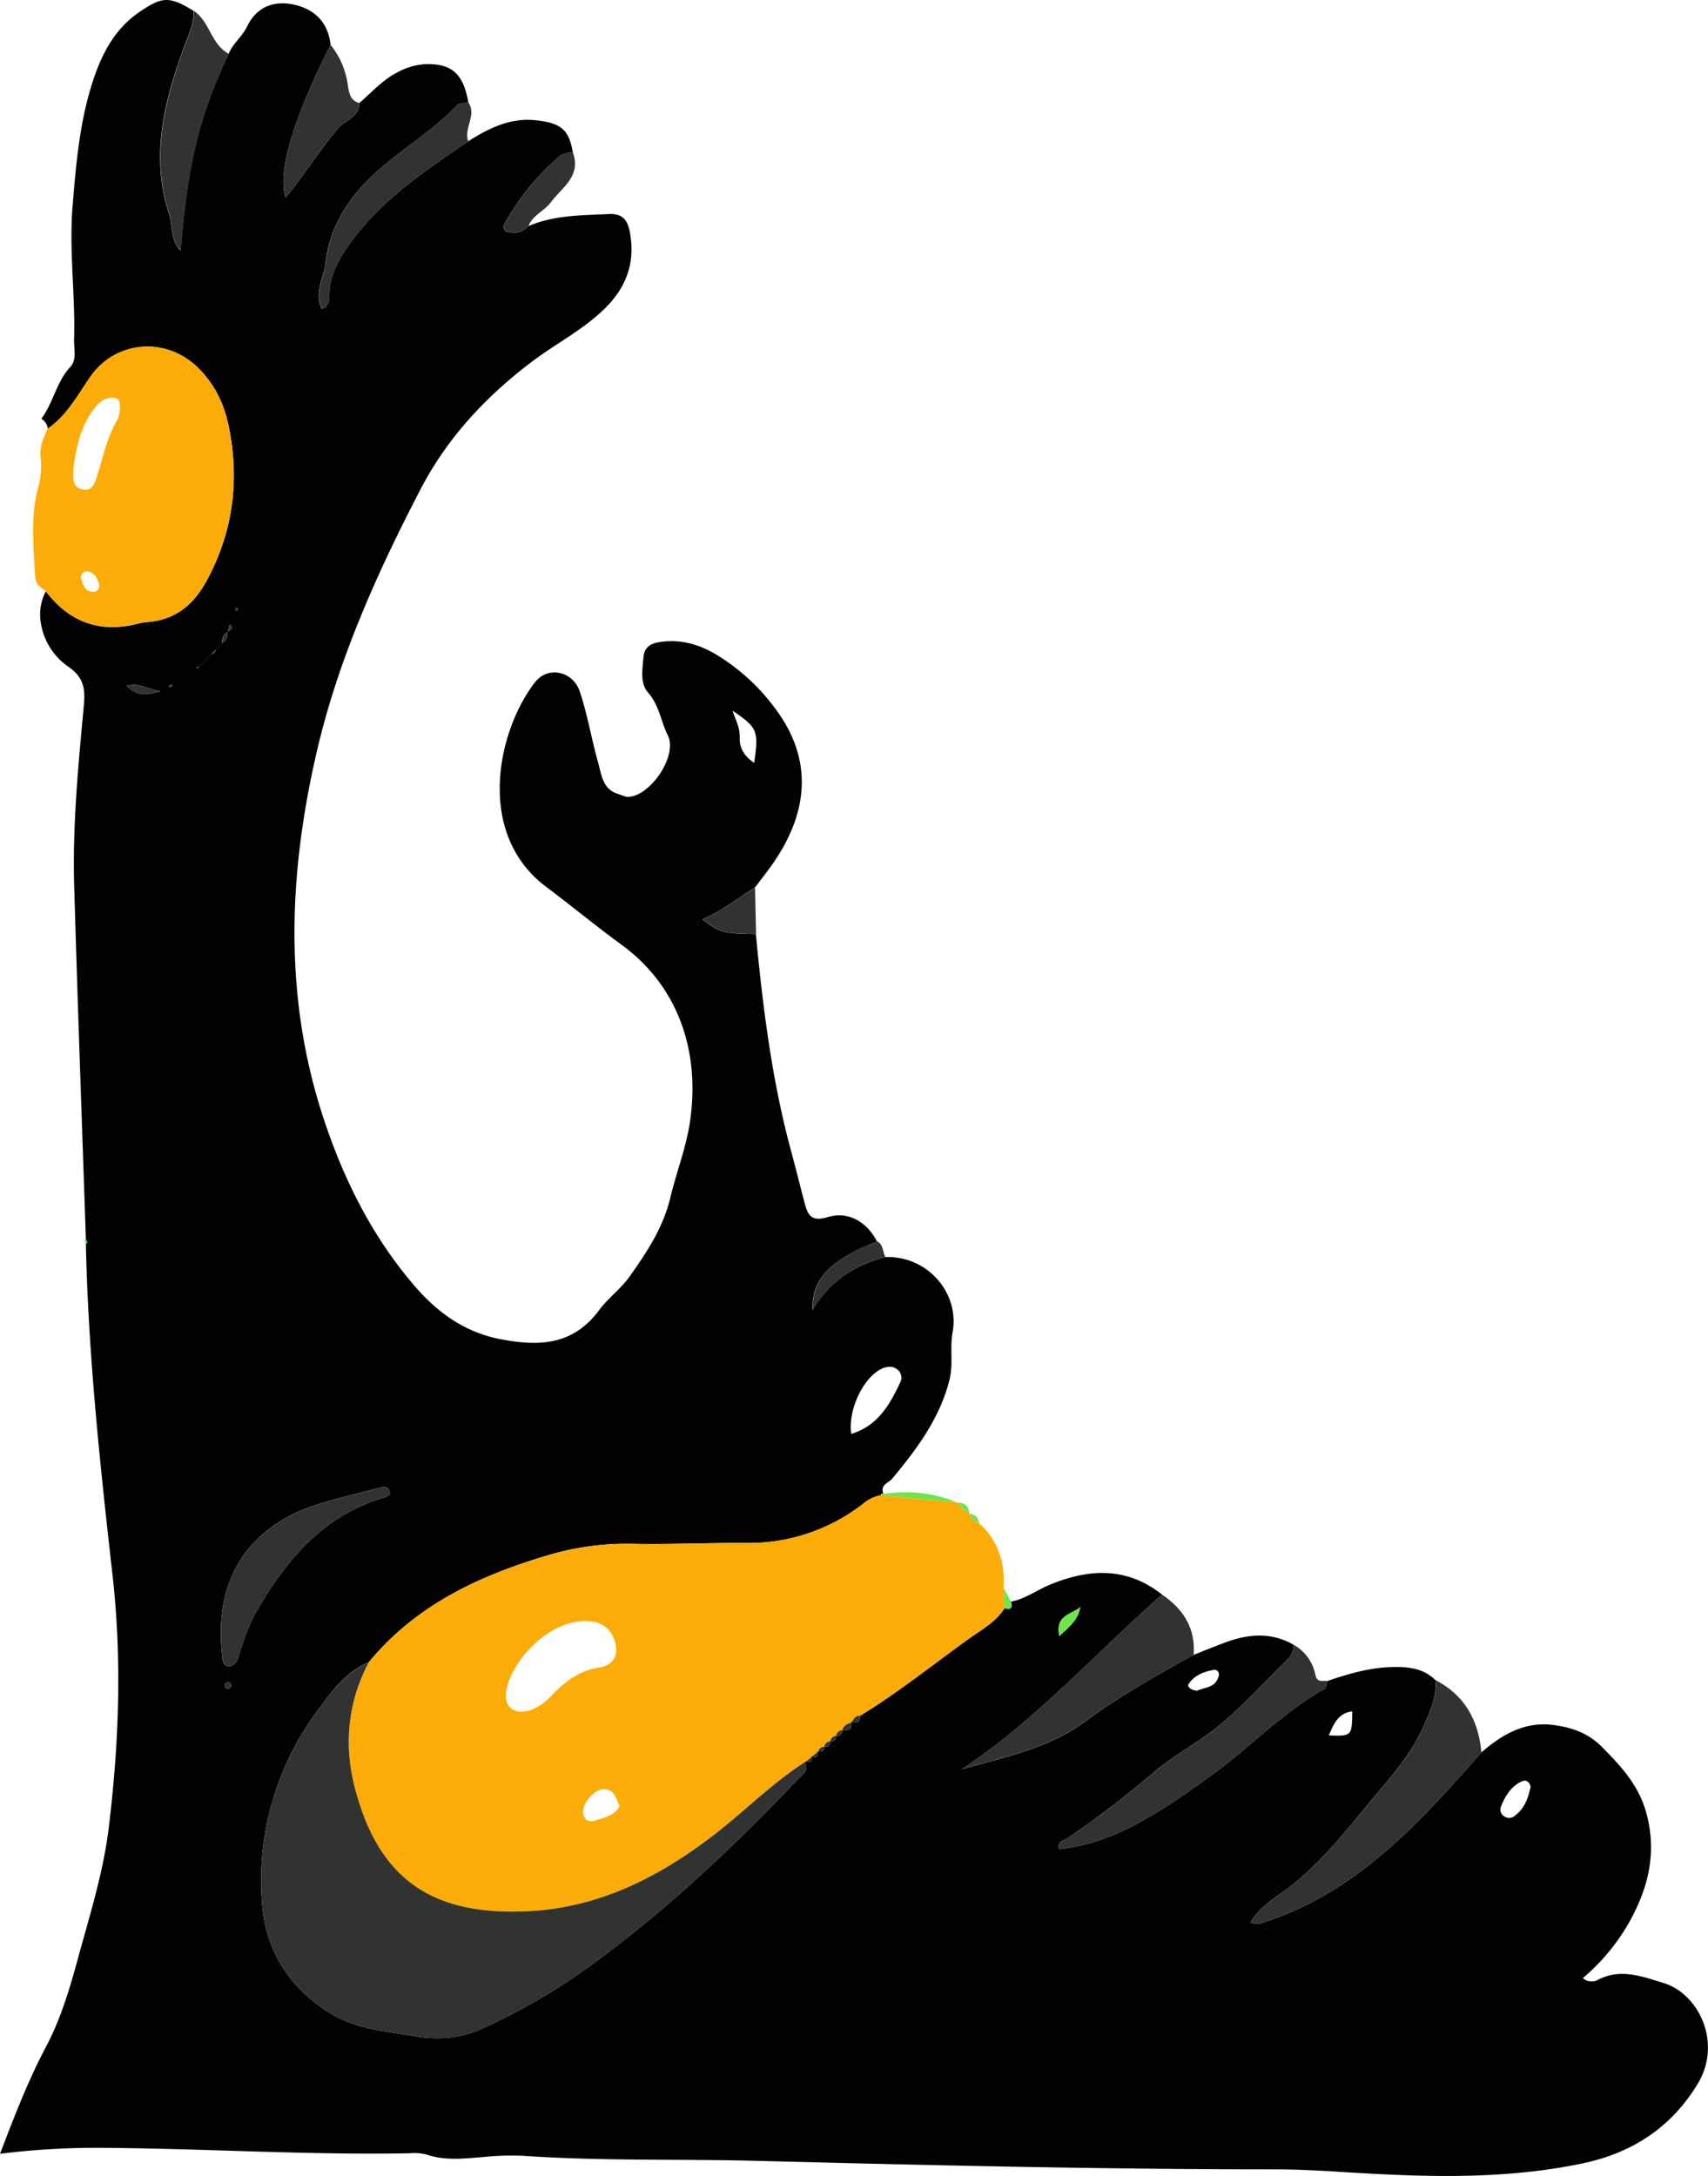 <svg xmlns="http://www.w3.org/2000/svg" viewBox="0 0 599.73 764.04"><defs><style>.cls-1{fill:#020202;}.cls-2{fill:#fbac09;}.cls-3{fill:#313330;}.cls-4{fill:#6ee54b;}</style></defs><g id="Layer_2" data-name="Layer 2"><g id="Layer_1-2" data-name="Layer 1"><path class="cls-1" d="M419.13,581.07c3.71-1.46,7.39-3,11.13-4.36,8.07-3,16.11-3.69,23.95.8a6.82,6.82,0,0,1-1.6,4.6c-7.94,8-15.6,16.32-24.28,23.59-7.39,6.18-16.2,10.55-23.35,16.75a356.21,356.21,0,0,1-30,22.92c-1.34.93-4,1-3.09,3.89,18.54-1.88,34.17-11.89,53.87-26.19,13.38-9.7,24.8-22,39.41-30.11.61-.34.62-1.79.91-2.72,7.93-2.71,15.91-5,24.44-4.9,5.08,0,9.7.87,13.46,4.55.63,5.89-1.85,11-4.08,16.18-4,9.27-10.56,16.74-16.95,24.37-9.34,11.15-18.08,22.71-29.74,31.84-4.78,3.75-10.68,6.94-14.06,12.69,2,1.06,3.22.49,4.48.08,32.78-10.6,54.74-35,76.52-59.72,7.33-6.31,15.22-11,25.51-9.6,6.41.85,12,2.85,16.75,7.59,6.79,6.86,13.1,13.58,15.74,23.55,3.57,13.45.77,25.4-5.53,37.07a72,72,0,0,1-16.84,20.63,4.64,4.64,0,0,0,5.2.66c8-4.28,15.82-1.17,23.22,1.09,12.32,3.77,20.58,21,11.95,35.31-9.37,15.51-23.17,24.37-40.47,28-27,5.67-54.31,4.84-81.58,3.19-8.64-.53-17.27-1.09-25.92-1.09-60.93,0-121.85-1.45-182.76-3-27.28-.69-54.6.12-81.86-1.77a97.23,97.23,0,0,0-14,.45c-6.64.51-13.23,1.37-19.78-.89a17.54,17.54,0,0,0-5.95-.44c-35.62.66-71.2-1.63-106.81-1.9A271.84,271.84,0,0,0,0,756.26c5-13,9.76-25.5,16.18-37.63,4.87-9.18,8.11-19.66,10.92-30,4.21-15.51,9.13-30.81,11.08-46.84,3.6-29.5,4.67-59,1.34-88.63-4.36-38.7-8.54-77.44-9.37-116.42.16-.14.5-.33.47-.43a10,10,0,0,0-.47-1.25c-1.39-41.28-2.89-82.57-4.1-123.86-.61-20.69,1.32-41.29,3.24-61.86.55-5.89,1.12-10.78-5.2-15.17a23,23,0,0,1-9.87-16.24,17.44,17.44,0,0,1,1.88-10.32c8.3,10.95,19.09,14.79,32.43,11.37a15.79,15.79,0,0,1,2.94-.53c9.94-.64,16.53-6.09,21.09-14.52,9.23-17.05,11.62-35,7.8-54-1.62-8.08-4.9-14.92-10.81-20.77-11.14-11-28.86-9.68-37.76,3.07-4.53,6.48-8.25,13.65-15,18.28a4.91,4.91,0,0,0-2.32-3.54h.08c4.2-5.57,5.22-12.87,10.16-18.15,2.34-2.5,1.2-6.37,1.3-9.64.48-15.57-1.79-31.09-.53-46.7,1.2-14.85,2.5-29.81,7.1-43.9,3-9.27,7.6-18.5,16.56-24.49C56.85-1.12,59.32-1.5,68,3.82c.18,4.47-1.81,8.37-3.27,12.4-7,19.19-12.08,38.5-5.32,59,1.36,4.13.3,9,4,12.74,2.45-29.62,6.21-46.72,16.86-69,1.45-3.72,4.79-6.08,6.53-9.73C90.1,2.39,96.25.07,103.24,1.63c7.26,1.61,12,6.27,12.84,14.13C103,41.68,97.3,60.58,100.31,69.32c6.7-8,11.91-16.78,18.6-24.46,2.39-2.75,7.41-3.77,7.23-8.69,4.37-3.66,8.06-8.06,13.34-10.73a23.19,23.19,0,0,1,10.19-2.93c9.15-.14,13.06,3.54,14.79,13.52-1.27.22-3,0-3.74.72-10.29,10.89-23.93,17.81-34,29.12-6.9,7.79-11.31,16.52-12.44,26.53-.58,5.14-4,10.38-1.31,16,.83-.33,1.27-.36,1.4-.58.5-.84,1.29-1.76,1.25-2.62-.39-8.2,3.55-14.7,8.15-20.9,10.86-14.66,25.81-24.58,40.6-34.66,7.26-4.63,14.8-8.38,23.79-7.41s11.7,3.41,13,11.48a6,6,0,0,0-4.7,1.16,86.69,86.69,0,0,0-19.7,24.47c-.19.34.43,1.12.76,1.9,2.93.77,5.73.7,8-1.83,9.09-3.92,18.73-3.79,28.37-4.26,5.06-.25,6.54,2.59,7.25,6.26,1.88,9.7-.63,18.24-7.43,25.53-7.54,8.08-17.44,13-26.14,19.46-16.51,12.32-30.4,27.09-39.88,45.35-15.35,29.56-29.05,60-36.55,92.58-9.86,42.75-11.57,85.68,2.4,128.16,7.14,21.69,17.15,41.78,32.16,59.19,8.06,9.34,17.69,16.18,30,18.54,13.26,2.54,25.43,2.38,34.75-10.29,2.94-4,7.48-7.31,10.53-11.59,6.1-8.6,11.85-17.15,14.42-27.91,2.19-9.15,5.74-18,7-27.43,3.28-24-4.16-46.77-24.4-61.46-8.89-6.45-17.34-13.49-26.14-20.07-25.41-19-16.85-55.58-3.92-72,4.48-5.68,13.25-3.9,15.69,3.48,2.69,8.1,4.07,16.62,6.4,24.85,1.21,4.24,1.5,9.34,7.07,11,1.24.37,2.32,1.1,3.74,1,7.77-.58,17.17-14.54,13.64-21.61-2.43-4.89-3-10.54-6.84-14.9-3-3.41-2.06-8.11-1.71-12.42.31-3.77,2.65-5,5.93-5.45,8-1.2,15.15,1.37,21.62,5.67a72.17,72.17,0,0,1,21.57,21.86c10.16,16.42,7.92,33.44-3.48,50-2.06,3-4.35,5.83-6.53,8.74-6,3.78-11.6,8.16-18.4,11.14,6.66,4.85,6.66,4.85,18.77,5.17,2.45,25.71,5.62,51.31,12.41,76.32,1.63,6,3.11,12.05,4.7,18.06,1.1,4.17,2.29,6.74,8.07,5,7.32-2.25,13.86,1.73,17.36,8.54-16.41,6.54-23,13.09-22.62,24.05,6.23-10.45,15-15.82,25.45-18.57,14.74-.59,26.29,12.47,23.69,26.52-1,5.43.32,11-1.08,16.58C330,498,322,508.71,313.31,519.16c-1.31,1.58-4.48,2.25-3.08,5.41l-.66-.12-.31.58a13.61,13.61,0,0,0-6.21,3,65.07,65.07,0,0,1-40.83,13.75c-13.32-.09-26.64.56-40,.3A96.87,96.87,0,0,0,192.71,546c-24.31,7.17-46.73,17.56-63.29,37.75-7.74,3.16-12.55,9.67-17.25,16a100.14,100.14,0,0,0-20.26,67.31c1,17.12,9,30.27,23.42,39.48,9.28,5.93,19.94,6.69,30.43,8.44,8.23,1.36,15.89.8,23.35-2.62a215.08,215.08,0,0,0,34.69-19.66c28-19.83,52.88-43.27,76.48-68.09,1.49-1.57,4-2.91,2.18-5.8l.82-.49c1.6.83,2,.28,1.52-1.32l.42-.33c1.6.62,2.19,0,1.89-1.59l.17-.13c1.52.43,2.2-.19,2.13-1.72l.62.46-.62-.44c1.43.19,2.15-.45,2.2-1.88l-.08.09a1.88,1.88,0,0,0,2.15-2l-.09.09a2,2,0,0,0,2.18-2l-.06,0c1.89.07,3.77.14,3-2.72l.5-.35c2.2,1,2.66-.38,2.91-2.08,13.26-8.13,25.39-17.86,38-26.93,4.5-3.23,9.57-5.91,12.67-10.83,2.38.85,2.69-.34,2.24-2.28,5.07-.95,9.16-4.14,13.82-6,13.7-5.64,26.91-6.18,39.2,3.56-23.34,20.48-44.1,43.9-70.31,61.32,15.08-4.28,30.43-7.31,43.29-16.77C393,595.59,406.07,588.3,419.13,581.07ZM76,227.92l-2,2-2,2-2,2c-1,.35-1.11.64-.45.75.08,0,.25-.54.37-.82l2-2,2-2a2.68,2.68,0,0,0,2-2l2-2c1.67-.82,2-2.34,2-4,.87-.69,2.6-1.13.75-2.6l-.66,2.68c-1.7.81-2,2.33-2,4Zm61,296.57c-.38-3.17-2.55-2.36-4.39-1.89-7.06,1.83-14.18,3.48-21.13,5.67C88.91,535.39,74.78,552.89,78,581.13c.2,1.66.19,3.67,2.23,3.88,1.8.17,2.92-1.41,3.43-3.06,1.67-5.4,3.37-10.76,6.2-15.72,10.63-18.66,23.86-34.37,45.58-40.58A6,6,0,0,0,137.06,524.49Zm161.85-21c9.26-2.75,13.49-10.13,17.22-18a3.65,3.65,0,0,0-.89-4.55c-1.67-1.38-3.69-1.23-5.62-.32C303.13,483.68,297.65,495.11,298.91,503.45ZM264.83,267.86c1.58-11.36,1.18-12.29-7.6-18.33,1,3.22,2.66,6,2.51,9.43C259.61,262.21,260.92,265.27,264.83,267.86Zm272.62,359.5c-.35-1.55-1.49-2.67-3.26-1.81-3.69,1.79-5.73,5.17-7.16,8.85a2.81,2.81,0,0,0,1.19,3.41,3,3,0,0,0,3.62-.21C535.2,635.16,536.58,631.56,537.45,627.36Zm-70.83-18c8.05.28,8.12.19,8.19-8.45C470.22,601.49,468.41,604.78,466.62,609.32Zm-46.31-15.68c2.53-1.29,6.74-.9,7.65-5.43a1.56,1.56,0,0,0-1.61-1.93c-3.57.59-7,1.9-9,5C416.74,592.22,418.21,593.53,420.31,593.64Zm-41-29.37c-2.84,2.55-9,2.69-7.33,10.17C375.58,571.12,378.59,568.71,379.33,564.27ZM56.42,242.68c-4.91-.74-7.49-3.06-11.85-1.86C48.21,244.57,51.2,244.08,56.42,242.68Zm24.9,349.45c-.22-.52-.32-1.3-.7-1.49a1.6,1.6,0,0,0-1.48.53,1.16,1.16,0,0,0,.92,1.86C80.44,593.08,80.9,592.45,81.32,592.13ZM60,240.37c-.22.14-.52.23-.63.43s.22.39.35.6l1-.73Zm22.85-27a2.92,2.92,0,0,0-.24.82c0,.09.4.18.62.26a2.83,2.83,0,0,0,.24-.82C83.41,213.57,83,213.49,82.8,213.4Z"/><path class="cls-2" d="M352.73,564.67c-3.1,4.92-8.17,7.6-12.67,10.83-12.6,9.07-24.73,18.8-38,26.93-1.52-.08-2.25,1-2.91,2.08l-.5.35c-1.34.52-2.6,1.13-3,2.72l.06,0a2.23,2.23,0,0,0-2.18,2l.09-.09a2.28,2.28,0,0,0-2.15,2l.09-.09a2.33,2.33,0,0,0-2.21,1.88l.62.44-.62-.46a2.25,2.25,0,0,0-2.13,1.72l-.16.13-1.9,1.59s-.42.33-.41.34l-1.53,1.31-.82.49c-11.21,7.25-20.61,16.75-31.09,24.92-19.36,15.09-40.55,25.92-65.2,27.31-34.84,2-53.15-11.6-61.44-42.73C120.64,613,122,598,129.42,583.79c16.56-20.19,39-30.58,63.29-37.75a96.87,96.87,0,0,1,29.55-3.95c13.32.26,26.64-.39,40-.3A65.07,65.07,0,0,0,303.05,528a13.5,13.5,0,0,1,6.21-3L336,527.59l.38.06a7.29,7.29,0,0,0,3.91,3.62l.29.33a4.24,4.24,0,0,0,3.24,3.27c6.73,6.11,9.1,13.86,8.56,22.7C352.5,559.93,352.62,562.3,352.73,564.67Zm-147.07,4.54c-13.24-.21-26.28,14.37-27.89,24.52-.92,5.82,3,8.65,8.67,6.68a18.84,18.84,0,0,0,7.26-5.1c4.68-4.83,9.63-8.72,16.77-9.81,5.58-.86,7.21-5.48,4.86-10.65C213.46,570.71,210,569.19,205.66,569.21Zm11.88,65c-1.39-3.11-2-6-5.42-6s-7.58,4.84-7.36,8.24c.17,2.61,2.12,3.44,4.2,2.81C212.26,638.3,215.81,637.37,217.54,634.25Z"/><path class="cls-2" d="M16.76,150.48c6.78-4.63,10.5-11.8,15-18.28,8.9-12.75,26.62-14.08,37.76-3.07,5.91,5.85,9.19,12.69,10.81,20.77,3.82,19,1.43,36.95-7.8,54-4.56,8.43-11.15,13.88-21.09,14.52a15.79,15.79,0,0,0-2.94.53c-13.34,3.42-24.13-.42-32.43-11.37-1.73-1.32-3.5-2.08-3.68-5.09-.64-10.47-1.75-20.85,1-31.24a28.56,28.56,0,0,0,.87-10.71C13.77,156.64,15.39,153.69,16.76,150.48Zm9,13.61c.19,3.12-.88,6.86,3.06,7.73s4.72-2.85,5.57-5.63c1.93-6.34,3.3-12.85,6.75-18.67a10.57,10.57,0,0,0,1-4.82c.11-2.65-1.53-3.44-3.89-2.95-2.82.59-4.53,2.71-6,4.89C28.09,150.54,26.79,157.39,25.8,164.09Zm4.62,36.49a2.11,2.11,0,0,0-1.78,2.89c.63,2.12,1.36,4.49,4.31,4.31A2,2,0,0,0,34.73,205C34.12,202.79,33,200.85,30.42,200.58Z"/><path class="cls-3" d="M520.17,615.33c-21.78,24.68-43.74,49.12-76.52,59.72-1.26.41-2.46,1-4.48-.08,3.38-5.75,9.28-8.94,14.06-12.69,11.66-9.13,20.4-20.69,29.74-31.84,6.39-7.63,13-15.1,16.95-24.37,2.23-5.16,4.71-10.29,4.08-16.18C514.31,595.24,519.17,604.06,520.17,615.33Z"/><path class="cls-3" d="M419.13,581.07C406.07,588.3,393,595.59,381,604.45c-12.86,9.46-28.21,12.49-43.29,16.77,26.21-17.42,47-40.84,70.31-61.32C415.51,565,419.83,571.69,419.13,581.07Z"/><path class="cls-3" d="M466.1,590.24c-.29.93-.3,2.38-.91,2.72-14.61,8.13-26,20.41-39.41,30.11-19.7,14.3-35.33,24.31-53.87,26.19-1-2.87,1.75-3,3.09-3.89a356.21,356.21,0,0,0,30-22.92c7.15-6.2,16-10.57,23.35-16.75,8.68-7.27,16.34-15.57,24.28-23.59a6.82,6.82,0,0,0,1.6-4.6A15.59,15.59,0,0,1,461.86,588C462.44,591,464.42,590,466.1,590.24Z"/><path class="cls-3" d="M80.34,18.89C69.69,41.22,65.93,58.32,63.48,87.94c-3.74-3.69-2.68-8.61-4-12.74-6.76-20.48-1.64-39.79,5.32-59,1.46-4,3.45-7.93,3.27-12.4C73.69,7.57,74.08,15.63,80.34,18.89Z"/><path class="cls-3" d="M164.41,49.61c-14.79,10.08-29.74,20-40.6,34.66-4.6,6.2-8.54,12.7-8.15,20.9,0,.86-.75,1.78-1.25,2.62-.13.22-.57.25-1.4.58-2.65-5.59.73-10.83,1.31-16,1.13-10,5.54-18.74,12.44-26.53,10-11.31,23.67-18.23,34-29.12.7-.75,2.47-.5,3.74-.72C167.49,40.57,162.69,45.08,164.41,49.61Z"/><path class="cls-3" d="M126.14,36.17c.18,4.92-4.84,5.94-7.23,8.69-6.69,7.68-11.9,16.45-18.6,24.46-3-8.74,2.67-27.64,15.77-53.56A28.49,28.49,0,0,1,122,29C122.51,31.88,122.48,35.11,126.14,36.17Z"/><path class="cls-3" d="M185.57,79.38c-2.32,2.53-5.12,2.6-8,1.83-.33-.78-1-1.56-.76-1.9a86.69,86.69,0,0,1,19.7-24.47,6,6,0,0,1,4.7-1.16c2.91,8.27-4,12.21-7.83,17.4C191.08,74.11,187.05,75.56,185.57,79.38Z"/><path class="cls-3" d="M265.48,328c-12.11-.32-12.11-.32-18.77-5.17,6.8-3,12.41-7.36,18.4-11.14Q265.29,319.83,265.48,328Z"/><path class="cls-3" d="M310.85,441.35c-10.49,2.75-19.22,8.12-25.45,18.57-.35-11,6.21-17.51,22.62-24.05C310.21,437.05,309.91,439.52,310.85,441.35Z"/><path class="cls-4" d="M336,527.59,309.26,525l.31-.59.66.12C319.09,523.31,327.72,524,336,527.59Z"/><path class="cls-4" d="M352.73,564.67c-.11-2.37-.23-4.74-.34-7.1.87,1.6,1.74,3.21,2.59,4.82C355.42,564.33,355.11,565.52,352.73,564.67Z"/><path class="cls-4" d="M30.15,435a10,10,0,0,1,.47,1.25c0,.1-.31.29-.47.43a9.12,9.12,0,0,1-.53-1.26C29.59,435.37,30,435.18,30.15,435Z"/><path class="cls-4" d="M340.3,531.27a7.29,7.29,0,0,1-3.91-3.62C338.83,527.62,340.14,528.82,340.3,531.27Z"/><path class="cls-4" d="M343.83,534.87a4.24,4.24,0,0,1-3.24-3.27C342.63,531.75,343.5,533.05,343.83,534.87Z"/><path class="cls-2" d="M14.52,146.94h0Z"/><path class="cls-3" d="M129.42,583.79C122,598,120.64,613,124.73,628.32c8.29,31.13,26.6,44.69,61.44,42.73,24.65-1.39,45.84-12.22,65.2-27.31,10.48-8.17,19.88-17.67,31.09-24.92,1.84,2.89-.69,4.23-2.18,5.8-23.6,24.82-48.45,48.26-76.48,68.09a215.08,215.08,0,0,1-34.69,19.66c-7.46,3.42-15.12,4-23.35,2.62-10.49-1.75-21.15-2.51-30.43-8.44-14.43-9.21-22.46-22.36-23.42-39.48a100.14,100.14,0,0,1,20.26-67.31C116.87,593.46,121.68,587,129.42,583.79Z"/><path class="cls-3" d="M137.06,524.49a6,6,0,0,1-1.6,1.16c-21.72,6.21-34.95,21.92-45.58,40.58-2.83,5-4.53,10.32-6.2,15.72-.51,1.65-1.63,3.23-3.43,3.06-2-.21-2-2.22-2.23-3.88-3.24-28.24,10.89-45.74,33.52-52.86,6.95-2.19,14.07-3.84,21.13-5.67C134.51,522.13,136.68,521.32,137.06,524.49Z"/><path class="cls-4" d="M379.33,564.27c-.74,4.44-3.75,6.85-7.33,10.17C370.34,567,376.49,566.82,379.33,564.27Z"/><path class="cls-3" d="M56.42,242.68c-5.22,1.4-8.21,1.89-11.85-1.86C48.93,239.62,51.51,241.94,56.42,242.68Z"/><path class="cls-3" d="M81.32,592.13c-.42.32-.88,1-1.26.9a1.16,1.16,0,0,1-.92-1.86,1.6,1.6,0,0,1,1.48-.53C81,590.83,81.1,591.61,81.32,592.13Z"/><path class="cls-3" d="M60,240.37l.71.3-1,.73c-.13-.21-.4-.49-.35-.6S59.73,240.51,60,240.37Z"/><path class="cls-3" d="M299.16,604.51c.66-1.13,1.39-2.16,2.91-2.08C301.82,604.13,301.36,605.53,299.16,604.51Z"/><path class="cls-3" d="M295.71,607.58c.35-1.59,1.61-2.2,3-2.72C299.48,607.72,297.6,607.65,295.71,607.58Z"/><path class="cls-3" d="M78.06,225.9c0-1.65.3-3.17,2-4l-.09-.08c0,1.64-.32,3.16-2,4Z"/><path class="cls-3" d="M80.06,221.92l.66-2.68c1.85,1.47.12,1.91-.75,2.6Z"/><path class="cls-3" d="M82.8,213.4c.21.09.61.17.62.26a2.83,2.83,0,0,1-.24.82c-.22-.08-.62-.17-.62-.26A2.92,2.92,0,0,1,82.8,213.4Z"/><path class="cls-3" d="M70,233.84c-.12.28-.29.83-.37.82-.66-.11-.5-.4.45-.75Z"/><path class="cls-3" d="M72,231.84l-2,2,.08.07,2-2Z"/><path class="cls-3" d="M72,231.91l2-2-.08-.09-2,2Z"/><path class="cls-3" d="M74,229.92l2-2-.08-.09a2.68,2.68,0,0,1-2,2Z"/><path class="cls-3" d="M78,225.82l-2,2,.08.09,2-2Z"/><path class="cls-3" d="M293.59,609.53a2.23,2.23,0,0,1,2.18-2A2,2,0,0,1,293.59,609.53Z"/><path class="cls-3" d="M291.53,611.47a2.28,2.28,0,0,1,2.15-2A1.88,1.88,0,0,1,291.53,611.47Z"/><path class="cls-3" d="M289.41,613.26a2.33,2.33,0,0,1,2.21-1.88C291.56,612.81,290.84,613.45,289.41,613.26Z"/><path class="cls-3" d="M287.28,615a2.25,2.25,0,0,1,2.13-1.72C289.48,614.77,288.8,615.39,287.28,615Z"/><path class="cls-3" d="M285.22,616.68l1.9-1.59C287.41,616.72,286.82,617.3,285.22,616.68Z"/><path class="cls-3" d="M283.28,618.33l1.53-1.31C285.29,618.61,284.88,619.16,283.28,618.33Z"/></g></g></svg>